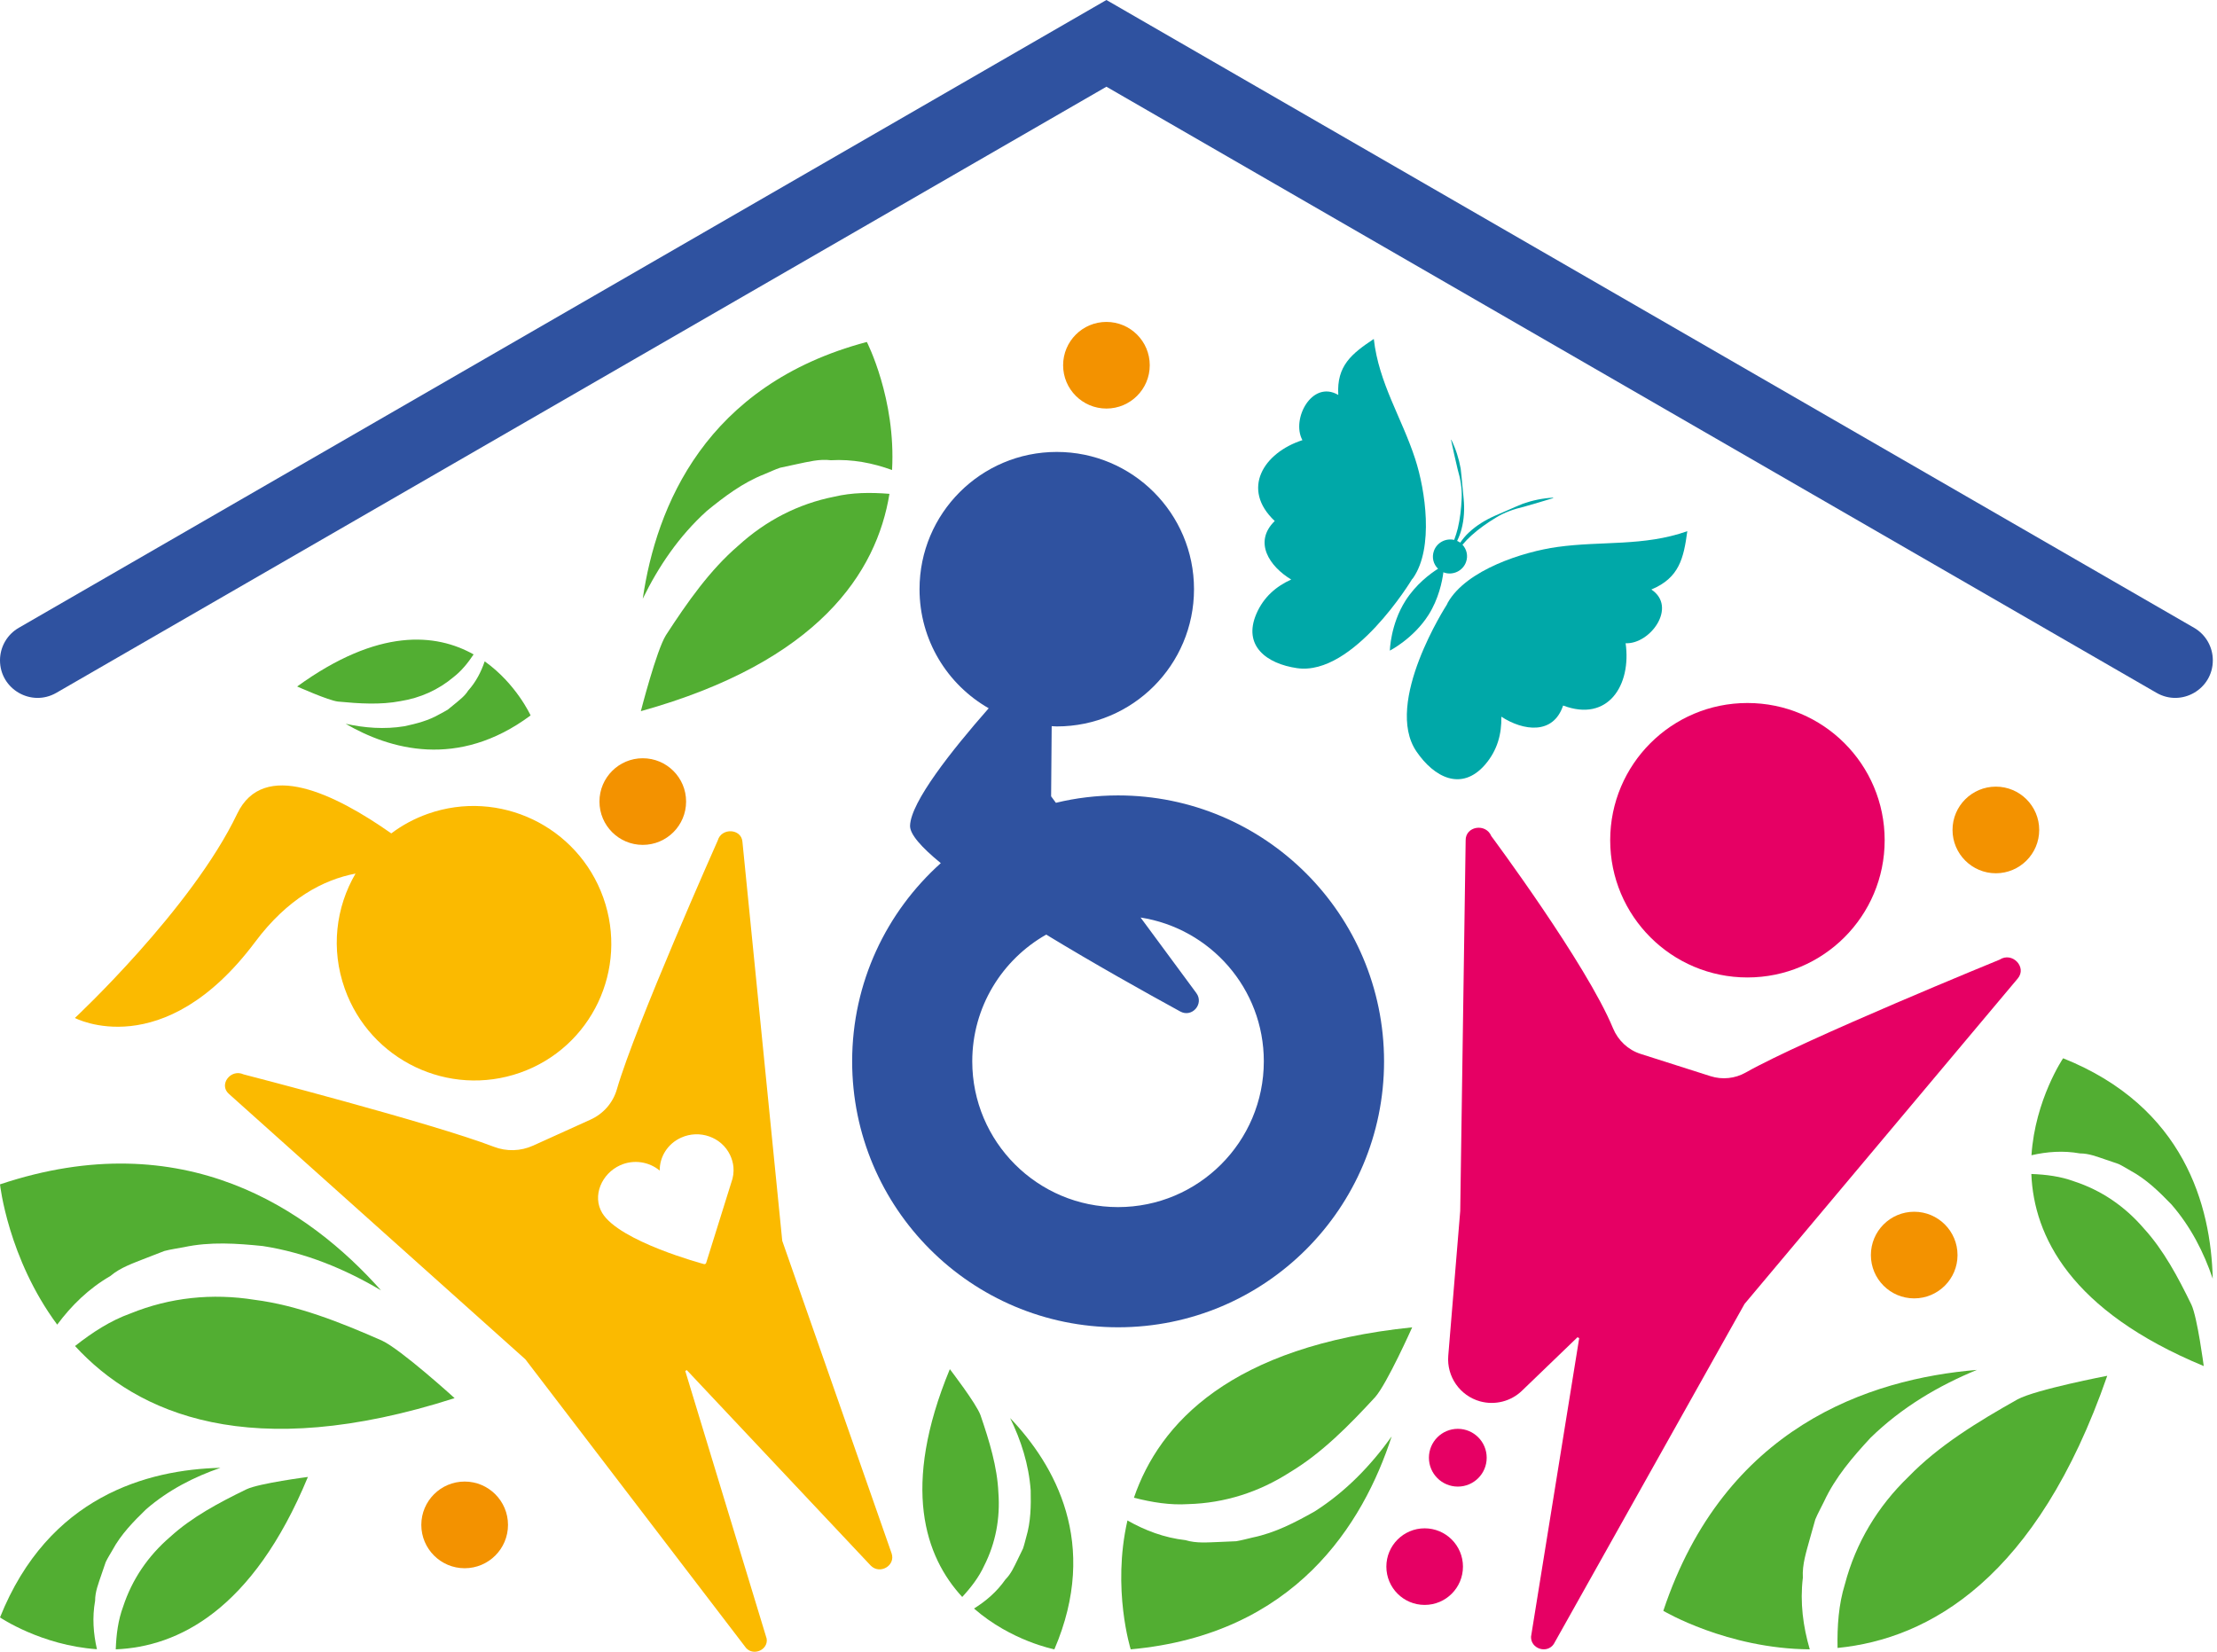 <svg width="51" height="38" viewBox="0 0 51 38" fill="none" xmlns="http://www.w3.org/2000/svg">
<path d="M40.198 22.487C41.942 22.487 43.355 21.074 43.355 19.33C43.355 17.586 41.942 16.173 40.198 16.173C38.454 16.173 37.041 17.586 37.041 19.33C37.041 21.074 38.454 22.487 40.198 22.487Z" fill="#E60064"/>
<path d="M33.591 27.861L33.716 19.334C33.709 19.008 34.178 18.928 34.306 19.235C34.306 19.235 36.499 22.182 37.106 23.656C37.222 23.937 37.453 24.154 37.742 24.246L39.349 24.758C39.619 24.844 39.912 24.814 40.159 24.674C41.498 23.916 46 22.077 46 22.077C46.289 21.889 46.635 22.25 46.417 22.51L40.132 29.997L35.743 37.822C35.587 38.053 35.211 37.932 35.22 37.653L36.328 30.784C36.307 30.774 36.309 30.774 36.289 30.764L35.013 31.993C34.758 32.24 34.391 32.333 34.048 32.239C33.585 32.11 33.277 31.67 33.316 31.19L33.591 27.861Z" fill="#E60064"/>
<path d="M33.536 34.2C33.903 34.2 34.2 33.903 34.2 33.536C34.2 33.169 33.903 32.871 33.536 32.871C33.169 32.871 32.871 33.169 32.871 33.536C32.871 33.903 33.169 34.2 33.536 34.2Z" fill="#E60064"/>
<path d="M32.773 36.922C33.26 36.922 33.654 36.528 33.654 36.041C33.654 35.555 33.26 35.16 32.773 35.16C32.286 35.16 31.892 35.555 31.892 36.041C31.892 36.528 32.286 36.922 32.773 36.922Z" fill="#E60064"/>
<path d="M16.511 19.336C16.511 19.336 14.616 23.591 14.191 25.059C14.102 25.369 13.882 25.623 13.583 25.758L12.263 26.356C11.977 26.485 11.654 26.495 11.36 26.382C9.941 25.836 5.604 24.717 5.604 24.717C5.309 24.58 5.026 24.951 5.263 25.163L12.085 31.271L17.163 37.913C17.338 38.107 17.678 37.951 17.636 37.697L15.764 31.54C15.783 31.53 15.78 31.531 15.799 31.52L20.03 36.017C20.241 36.231 20.605 36.018 20.511 35.737L17.995 28.546L17.078 19.356C17.045 19.058 16.594 19.041 16.511 19.336ZM16.795 26.572C16.837 26.661 16.863 26.753 16.872 26.846C16.883 26.967 16.866 27.089 16.824 27.201L16.244 29.056C16.239 29.066 16.232 29.074 16.222 29.079C16.212 29.083 16.202 29.084 16.19 29.08C16.19 29.08 14.249 28.563 13.853 27.905C13.618 27.513 13.84 27 14.265 26.808C14.577 26.667 14.932 26.726 15.176 26.93C15.173 26.616 15.355 26.314 15.667 26.173C16.092 25.979 16.599 26.159 16.795 26.572Z" fill="#FBBA00"/>
<path d="M13.878 20.65C13.291 19.005 11.485 18.143 9.843 18.722C9.532 18.832 9.25 18.985 9.001 19.173C7.712 18.266 6.06 17.457 5.456 18.722C4.411 20.911 1.723 23.419 1.723 23.419C1.723 23.419 3.755 24.498 5.871 21.668C6.616 20.672 7.432 20.24 8.179 20.097C7.725 20.872 7.605 21.834 7.932 22.748C8.518 24.394 10.325 25.256 11.967 24.677C13.609 24.098 14.464 22.295 13.878 20.65Z" fill="#FBBA00"/>
<path d="M25.719 18.299C25.227 18.299 24.747 18.358 24.29 18.469L24.18 18.32L24.193 16.706C24.232 16.707 24.271 16.712 24.31 16.712C26.055 16.712 27.467 15.298 27.467 13.554C27.467 11.81 26.053 10.397 24.31 10.397C22.565 10.397 21.153 11.811 21.153 13.554C21.153 14.729 21.794 15.75 22.744 16.294C21.882 17.275 20.953 18.452 20.935 18.994C20.927 19.191 21.2 19.496 21.642 19.857C20.392 20.978 19.603 22.604 19.603 24.417C19.603 27.796 22.343 30.535 25.721 30.535C29.099 30.535 31.839 27.795 31.839 24.417C31.837 21.039 29.098 18.299 25.719 18.299ZM25.719 27.77C23.868 27.77 22.366 26.268 22.366 24.417C22.366 23.166 23.052 22.077 24.067 21.501C25.163 22.168 26.325 22.818 27.151 23.27C27.422 23.419 27.704 23.094 27.52 22.845L26.238 21.108C27.843 21.358 29.073 22.741 29.073 24.417C29.072 26.268 27.571 27.77 25.719 27.77Z" fill="#2F52A0"/>
<path d="M16.261 11.753C16.661 11.427 17.083 11.106 17.579 10.911C17.702 10.861 17.821 10.803 17.945 10.761L18.334 10.677C18.592 10.624 18.848 10.555 19.112 10.588C19.609 10.559 20.08 10.653 20.521 10.813C20.613 9.175 19.941 7.867 19.941 7.867C16.225 8.852 15.095 11.655 14.786 13.774C15.146 13.036 15.618 12.334 16.261 11.753Z" fill="#52AE32"/>
<path d="M19.19 11.427C18.357 11.592 17.613 11.979 16.982 12.555C16.332 13.113 15.813 13.852 15.319 14.613C15.1 14.963 14.742 16.361 14.742 16.361C18.837 15.22 20.168 13.165 20.461 11.361C20.025 11.326 19.602 11.329 19.19 11.427Z" fill="#52AE32"/>
<path d="M43.03 33.077C42.623 33.517 42.221 33.981 41.96 34.544C41.894 34.682 41.817 34.815 41.759 34.956L41.634 35.4C41.554 35.696 41.455 35.987 41.473 36.296C41.404 36.869 41.479 37.421 41.632 37.944C39.729 37.931 38.263 37.058 38.263 37.058C39.672 32.827 43 31.722 45.477 31.515C44.594 31.879 43.748 32.376 43.03 33.077Z" fill="#52AE32"/>
<path d="M42.44 36.446C42.691 35.494 43.192 34.659 43.906 33.971C44.597 33.258 45.492 32.711 46.41 32.194C46.832 31.966 48.475 31.651 48.475 31.651C46.858 36.312 44.381 37.704 42.271 37.912C42.262 37.405 42.295 36.914 42.44 36.446Z" fill="#52AE32"/>
<path d="M6.046 28.666C5.449 28.605 4.837 28.562 4.23 28.692C4.08 28.721 3.928 28.741 3.78 28.78L3.349 28.947C3.065 29.061 2.772 29.157 2.538 29.356C2.038 29.645 1.642 30.036 1.316 30.474C0.183 28.944 0 27.247 0 27.247C4.23 25.832 7.112 27.828 8.765 29.685C7.943 29.199 7.038 28.819 6.046 28.666Z" fill="#52AE32"/>
<path d="M2.998 30.218C3.911 29.847 4.879 29.747 5.858 29.903C6.843 30.029 7.818 30.415 8.782 30.839C9.219 31.039 10.458 32.165 10.458 32.165C5.76 33.672 3.16 32.528 1.726 30.966C2.124 30.652 2.537 30.384 2.998 30.218Z" fill="#52AE32"/>
<path d="M49.951 27.708C49.671 27.418 49.375 27.128 49.007 26.93C48.917 26.879 48.831 26.823 48.737 26.779L48.442 26.678C48.246 26.613 48.055 26.534 47.847 26.535C47.464 26.466 47.09 26.495 46.732 26.577C46.816 25.298 47.46 24.346 47.46 24.346C50.25 25.461 50.861 27.743 50.902 29.417C50.695 28.807 50.395 28.218 49.951 27.708Z" fill="#52AE32"/>
<path d="M47.71 27.177C48.341 27.383 48.881 27.753 49.317 28.261C49.769 28.755 50.102 29.378 50.412 30.016C50.549 30.309 50.695 31.427 50.695 31.427C47.625 30.156 46.787 28.435 46.729 27.008C47.072 27.021 47.401 27.063 47.71 27.177Z" fill="#52AE32"/>
<path d="M3.362 34.721C3.072 35.002 2.782 35.298 2.584 35.666C2.533 35.756 2.477 35.842 2.432 35.936L2.331 36.231C2.266 36.427 2.187 36.618 2.188 36.826C2.119 37.209 2.148 37.583 2.23 37.941C0.952 37.855 0 37.21 0 37.21C1.115 34.42 3.397 33.809 5.071 33.768C4.463 33.978 3.874 34.278 3.362 34.721Z" fill="#52AE32"/>
<path d="M2.832 36.963C3.039 36.332 3.408 35.792 3.917 35.355C4.411 34.904 5.033 34.571 5.672 34.261C5.963 34.123 7.083 33.978 7.083 33.978C5.812 37.048 4.09 37.886 2.663 37.944C2.675 37.601 2.717 37.273 2.832 36.963Z" fill="#52AE32"/>
<path d="M9.307 16.707C9.581 16.648 9.86 16.577 10.111 16.431C10.173 16.397 10.238 16.365 10.299 16.327L10.467 16.19C10.576 16.098 10.693 16.012 10.768 15.89C10.949 15.689 11.067 15.457 11.15 15.215C11.876 15.731 12.206 16.459 12.206 16.459C10.53 17.704 8.957 17.236 7.951 16.651C8.385 16.746 8.843 16.784 9.307 16.707Z" fill="#52AE32"/>
<path d="M10.438 15.573C10.085 15.871 9.669 16.057 9.211 16.13C8.755 16.218 8.265 16.187 7.774 16.14C7.552 16.114 6.836 15.793 6.836 15.793C8.706 14.438 10.029 14.57 10.895 15.055C10.763 15.253 10.618 15.432 10.438 15.573Z" fill="#52AE32"/>
<path d="M23.71 34.287C23.718 34.644 23.713 35.009 23.607 35.363C23.582 35.451 23.563 35.54 23.533 35.626L23.413 35.873C23.332 36.036 23.261 36.205 23.13 36.335C22.933 36.618 22.682 36.833 22.406 37.005C23.259 37.752 24.255 37.944 24.255 37.944C25.302 35.503 24.258 33.695 23.237 32.623C23.487 33.134 23.667 33.69 23.71 34.287Z" fill="#52AE32"/>
<path d="M22.64 36.02C22.905 35.497 23.011 34.927 22.967 34.337C22.941 33.747 22.759 33.15 22.555 32.556C22.458 32.288 21.85 31.498 21.85 31.498C20.727 34.212 21.278 35.81 22.135 36.739C22.34 36.517 22.519 36.284 22.64 36.02Z" fill="#52AE32"/>
<path d="M30.243 34.771C29.798 35.022 29.336 35.264 28.817 35.371C28.69 35.4 28.565 35.436 28.436 35.457L28.043 35.474C27.782 35.483 27.522 35.509 27.271 35.432C26.782 35.377 26.339 35.208 25.936 34.979C25.575 36.559 26.011 37.944 26.011 37.944C29.794 37.601 31.359 35.059 32.014 33.046C31.54 33.708 30.963 34.313 30.243 34.771Z" fill="#52AE32"/>
<path d="M27.334 34.603C28.173 34.58 28.962 34.327 29.672 33.871C30.399 33.436 31.026 32.802 31.634 32.142C31.905 31.837 32.486 30.536 32.486 30.536C28.308 30.966 26.67 32.749 26.085 34.456C26.505 34.563 26.918 34.63 27.334 34.603Z" fill="#52AE32"/>
<path d="M44.034 29.87C44.584 29.87 45.031 29.424 45.031 28.874C45.031 28.323 44.584 27.877 44.034 27.877C43.484 27.877 43.038 28.323 43.038 28.874C43.038 29.424 43.484 29.87 44.034 29.87Z" fill="#F39200"/>
<path d="M45.913 20.09C46.463 20.09 46.91 19.643 46.91 19.093C46.91 18.543 46.463 18.097 45.913 18.097C45.363 18.097 44.916 18.543 44.916 19.093C44.916 19.643 45.363 20.09 45.913 20.09Z" fill="#F39200"/>
<path d="M25.452 9.399C26.003 9.399 26.449 8.953 26.449 8.403C26.449 7.852 26.003 7.406 25.452 7.406C24.902 7.406 24.456 7.852 24.456 8.403C24.456 8.953 24.902 9.399 25.452 9.399Z" fill="#F39200"/>
<path d="M10.689 36.078C11.239 36.078 11.686 35.632 11.686 35.081C11.686 34.531 11.239 34.084 10.689 34.084C10.139 34.084 9.692 34.531 9.692 35.081C9.692 35.632 10.139 36.078 10.689 36.078Z" fill="#F39200"/>
<path d="M14.786 19.437C15.337 19.437 15.783 18.991 15.783 18.44C15.783 17.89 15.337 17.444 14.786 17.444C14.236 17.444 13.79 17.89 13.79 18.44C13.79 18.991 14.236 19.437 14.786 19.437Z" fill="#F39200"/>
<path d="M32.555 10.558C32.248 9.612 31.718 8.819 31.603 7.798C31.095 8.136 30.745 8.414 30.786 9.086C30.181 8.731 29.697 9.645 29.961 10.126C29.064 10.416 28.543 11.251 29.324 11.986C28.828 12.471 29.203 13.032 29.703 13.332C29.359 13.489 29.069 13.732 28.901 14.123C28.585 14.861 29.142 15.27 29.836 15.371C31.135 15.56 32.48 13.332 32.48 13.329C32.492 13.316 32.503 13.305 32.513 13.289C32.984 12.597 32.791 11.281 32.555 10.558Z" fill="#00A8A8"/>
<path d="M35.822 12.584C36.839 12.441 37.815 12.575 38.815 12.22C38.731 12.844 38.63 13.294 37.988 13.562C38.591 13.963 37.961 14.824 37.396 14.798C37.532 15.761 36.993 16.623 35.958 16.231C35.731 16.911 35.042 16.816 34.537 16.488C34.545 16.878 34.451 17.256 34.164 17.59C33.621 18.216 32.99 17.884 32.584 17.288C31.82 16.167 33.282 13.913 33.283 13.911C33.29 13.895 33.296 13.879 33.306 13.862C33.736 13.107 35.045 12.692 35.822 12.584Z" fill="#00A8A8"/>
<path d="M35.725 11.449C35.491 11.462 35.259 11.509 35.036 11.587C34.817 11.675 34.606 11.775 34.388 11.866C34.173 11.961 33.966 12.086 33.791 12.25C33.716 12.319 33.65 12.399 33.591 12.484C33.569 12.468 33.546 12.455 33.52 12.444C33.562 12.357 33.598 12.266 33.621 12.172C33.682 11.943 33.692 11.704 33.67 11.472C33.644 11.241 33.63 11.01 33.601 10.778C33.56 10.549 33.489 10.326 33.387 10.118C33.387 10.117 33.384 10.116 33.383 10.116C33.38 10.116 33.378 10.118 33.38 10.121C33.427 10.348 33.479 10.57 33.531 10.793C33.595 11.012 33.637 11.242 33.624 11.473C33.614 11.703 33.588 11.931 33.536 12.152C33.514 12.243 33.485 12.332 33.452 12.421C33.258 12.376 33.055 12.481 32.986 12.673C32.932 12.824 32.974 12.981 33.081 13.084C32.897 13.2 32.568 13.446 32.33 13.822C31.986 14.365 31.972 14.968 31.972 14.968C31.972 14.968 32.515 14.691 32.86 14.149C33.095 13.778 33.176 13.38 33.204 13.164C33.211 13.167 33.217 13.17 33.222 13.173C33.426 13.242 33.653 13.133 33.725 12.928C33.777 12.785 33.738 12.634 33.643 12.532C33.708 12.455 33.777 12.383 33.851 12.317C34.021 12.164 34.21 12.031 34.408 11.911C34.606 11.787 34.83 11.711 35.057 11.658C35.279 11.593 35.501 11.531 35.727 11.46C35.728 11.459 35.73 11.457 35.73 11.456C35.73 11.45 35.728 11.449 35.725 11.449Z" fill="#00A8A8"/>
<path d="M50.904 15.191C50.904 15.855 50.185 16.271 49.609 15.939L25.452 1.995L1.296 15.939C0.719 16.271 0 15.855 0 15.191C0 14.882 0.165 14.597 0.432 14.443L25.452 0L50.473 14.443C50.74 14.597 50.904 14.882 50.904 15.191Z" fill="#2F52A0"/>
</svg>
